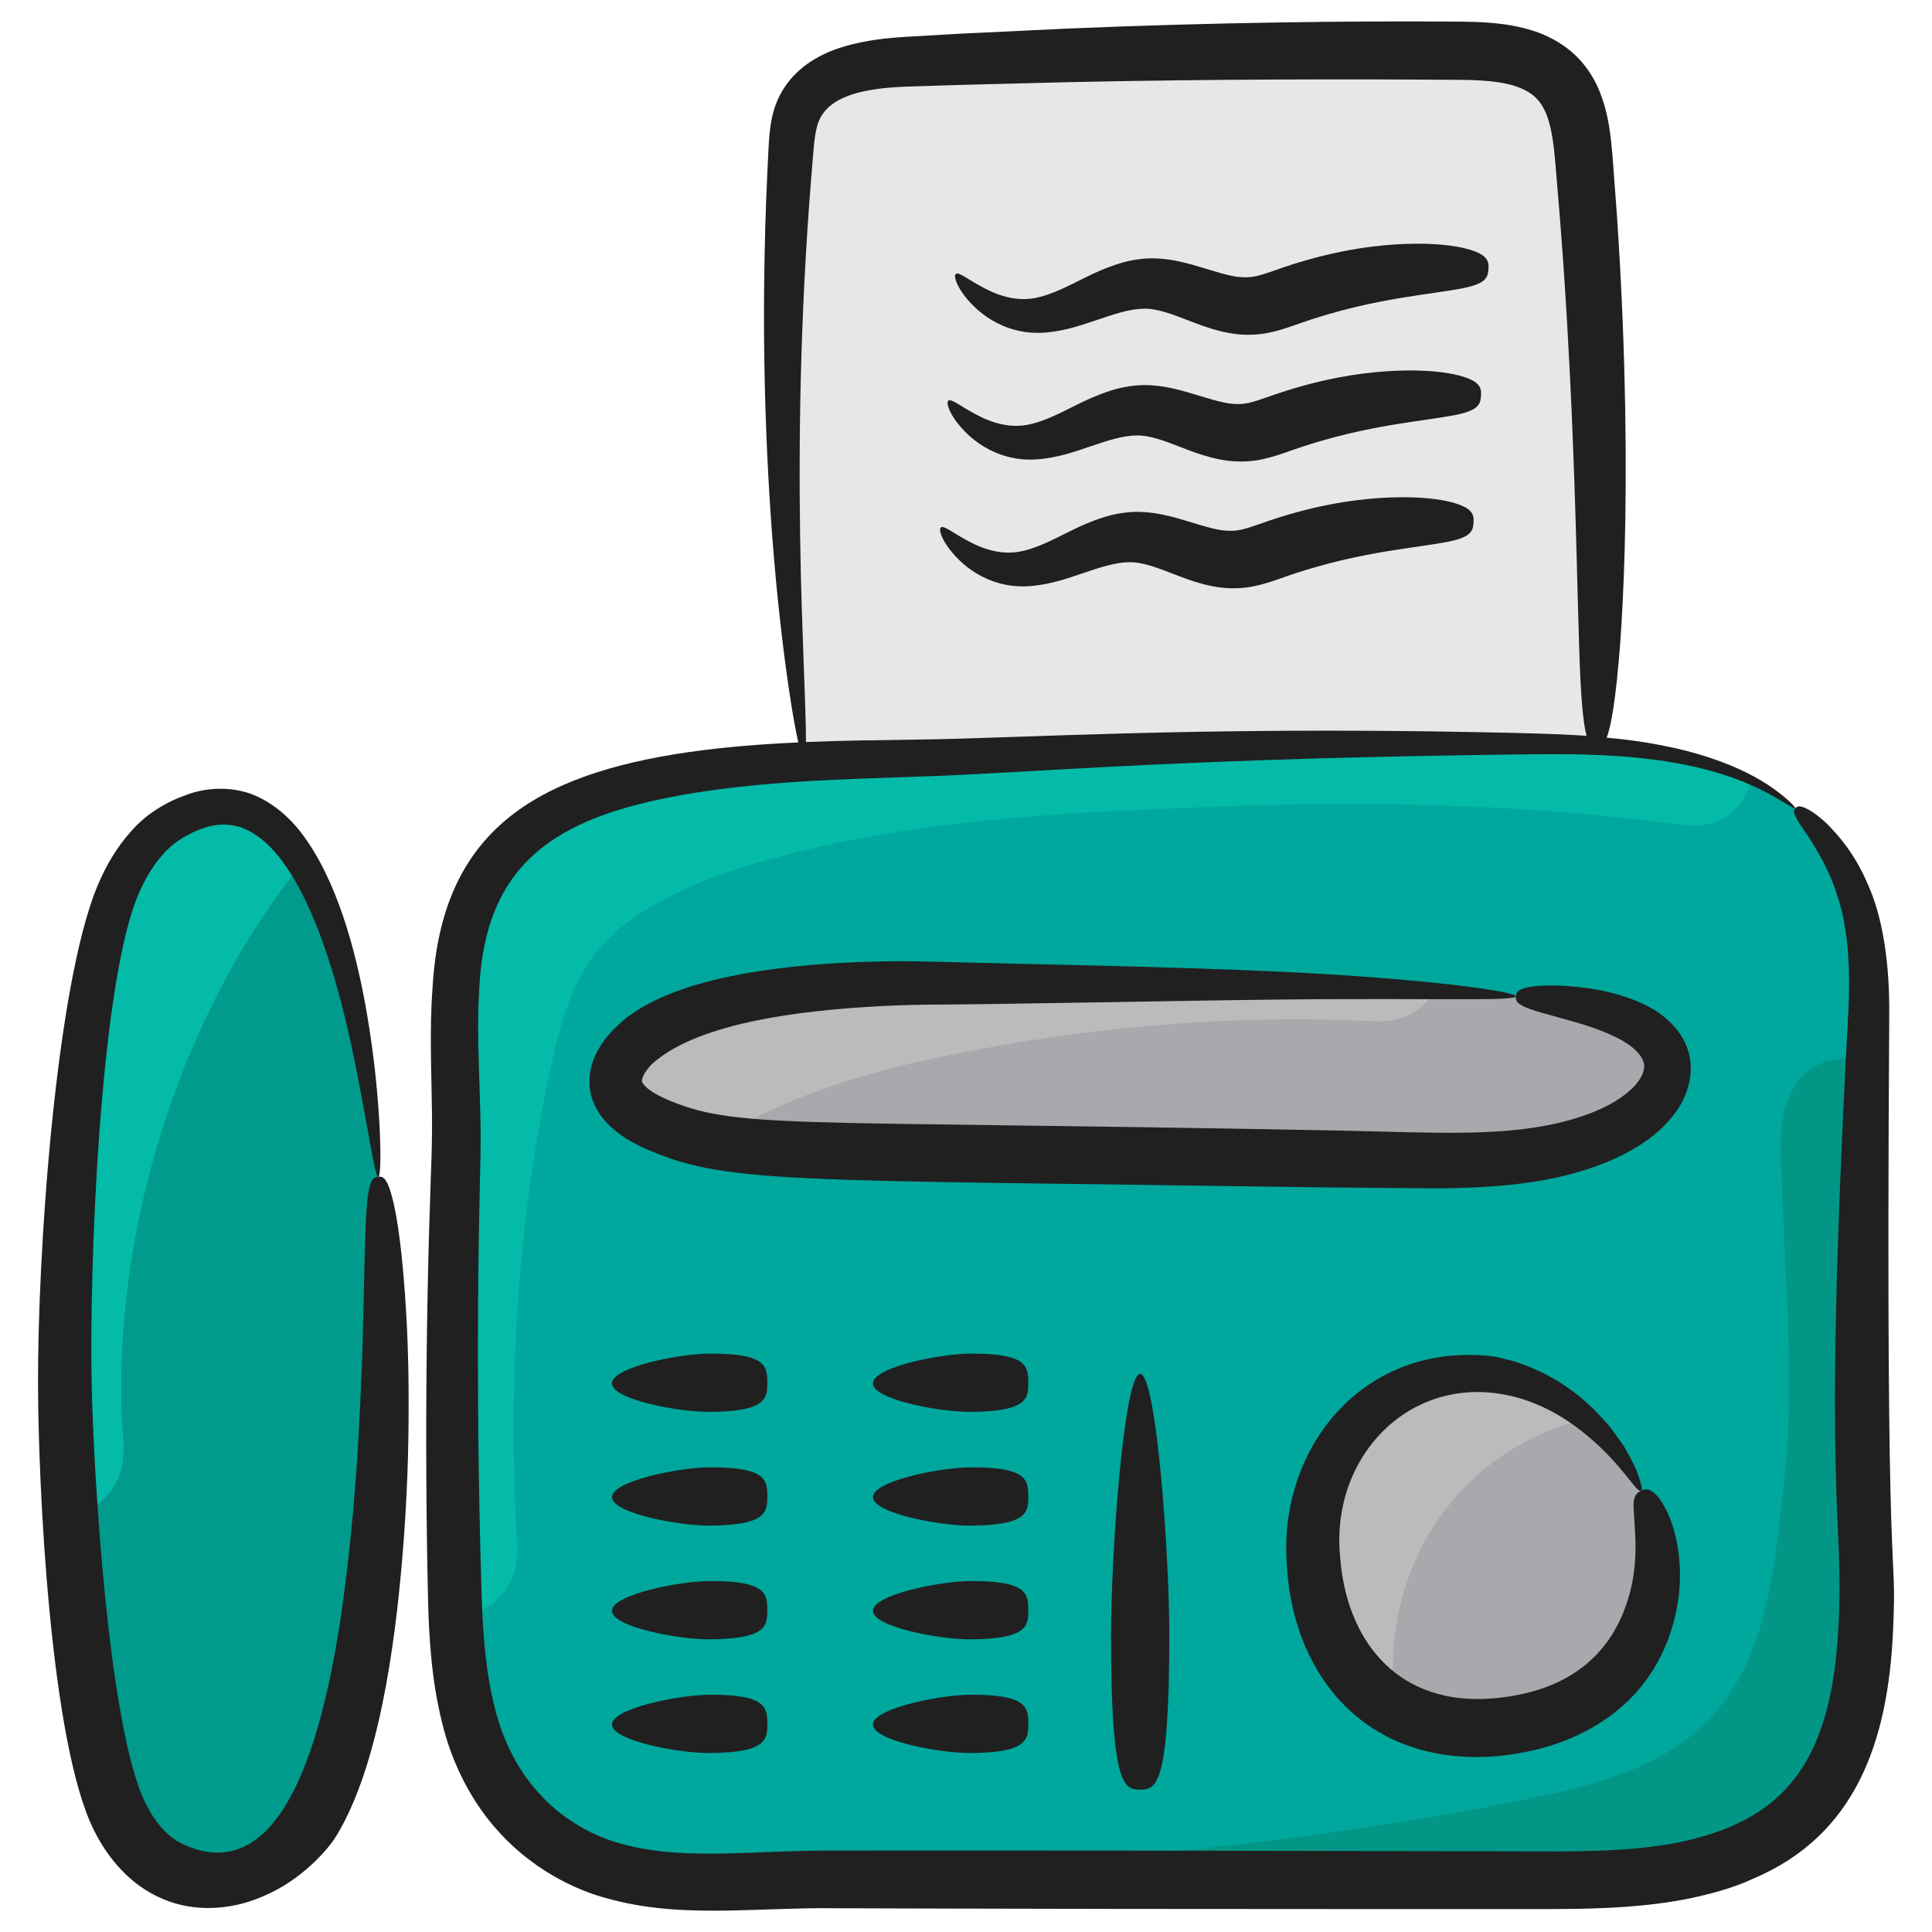 <svg id="Layer_1" enable-background="new 0 0 135 135" height="512" viewBox="0 0 135 135" width="512" xmlns="http://www.w3.org/2000/svg"><g><g><path d="m21.623 127.484c-2.397 3.116-6.617 4.898-9.952 3.105-3.533-1.896-4.679-6.711-5.304-10.952-.323-2.22-.604-4.419-.844-6.617-1.605-14.662-1.313-28.938.948-43.839.698-4.585 1.959-9.764 5.763-11.869 3.741-2.074 6.669-.656 8.899 2.969 2.845 4.606 4.543 12.786 5.304 21.935 1.501 18.059-.625 39.858-4.814 45.267z" fill="#009b8c"/></g><g><path d="m130.142 102.767c.323 9.753 2.032 22.789-8.993 26.947-4.397 1.657-9.222 1.678-13.922 1.667-14.453-.021-28.906-.032-43.36-.042-2.126-.011-4.262-.011-6.388-.011-6.669-.01-13.807 1.344-19.403-2.991-4.939-3.824-5.981-9.472-6.242-15.339-.031-.542-.052-1.094-.063-1.636-.261-10.233-.229-20.466.094-30.689.25-7.711-1.928-18.35 5.585-23.113 7.982-5.085 22.196-4.273 31.282-4.752 12.807-.656 25.634-.938 38.473-.833 5.106.042 10.712.375 15.162 2.543 1.105.521 2.147 1.177 3.084 1.959.646.553 1.261 1.167 1.813 1.855 3.678 4.564 3.522 10.139 3.157 15.589-.073 1.261-.167 2.522-.229 3.751-.406 8.274-.323 16.808-.052 25.093z" fill="#00a79d"/></g><g><path d="m56.177 53.019c-1.607-14.117-1.911-28.381-.907-42.553.071-1.003.156-2.033.594-2.938 1.253-2.592 4.672-3.085 7.551-3.222 12.831-.608 25.678-.862 38.523-.764 2.489.019 5.276.177 6.964 2.004 1.353 1.464 1.607 3.601 1.777 5.586 1.168 13.65 1.458 27.375.868 41.063" fill="#e6e7e8"/></g><g><path d="m115.564 76.924c-1.594 1.938-4.752 3.157-8.024 3.7-3.272.541-6.69.489-10.066.438-13.995-.24-28-.479-41.995-.719-1.573-.02-3.574-.208-5.512-.583-4.72-.917-9.045-2.949-5.856-6.513 3.574-4.002 15.058-4.616 21.154-4.544 11.598.125 23.352-.073 34.961.553 1.907.094 3.804.219 5.7.365 4.189.333 9.139 1.219 10.348 3.855.531 1.136.156 2.397-.709 3.449z" fill="#a7a9ac"/></g><g><path d="m111.198 118.45c-.782.51-1.626.907-2.501 1.24-2.866 1.084-6.065 1.428-9.014.625-.761-.209-1.469-.5-2.115-.865-6.429-3.616-7.795-14.401-2.834-19.789 4.856-5.262 11.473-4.533 16.089-.521 1.553 1.344 2.886 3.053 3.845 5.033 2.345 4.814 1.011 11.348-3.47 14.276z" fill="#a7a9ac"/></g><g><path d="m97.568 119.45c-6.429-3.616-7.795-14.401-2.834-19.789 4.856-5.262 11.473-4.533 16.089-.521-9.17 2.178-14.724 11.004-13.255 20.31z" fill="#bbbbbc"/></g><g><path d="m100.225 69.255c-.792 1.323-2.209 2.23-4.272 2.115-9.639-.521-19.851.386-29.313 2.293-5.189 1.042-11.744 2.772-16.673 6.096-4.72-.917-9.045-2.949-5.856-6.513 3.574-4.002 15.058-4.616 21.154-4.544 11.598.125 23.352-.073 34.961.553z" fill="#bbbbbc"/></g><g><path d="m122.368 54.52c-.5 1.98-2.084 3.48-4.773 3.126-10.514-1.396-21.102-1.698-31.699-1.303-9.858.365-20.059.74-29.678 3.074-4.168 1.011-8.566 2.334-12.109 4.845-4.012 2.834-4.918 6.898-5.856 11.463-2.188 10.629-2.741 21.466-2.115 32.283.177 3.084-1.938 4.752-4.304 4.991-.031-.542-.052-1.094-.063-1.636-.261-10.233-.229-20.466.094-30.689.25-7.711-1.928-18.35 5.585-23.113 7.982-5.085 22.196-4.273 31.282-4.752 12.807-.656 25.634-.938 38.473-.833 5.106.042 10.712.375 15.162 2.543z" fill="#04baa8"/></g><g><path d="m121.149 129.715c-4.397 1.657-9.222 1.678-13.922 1.667-14.453-.021-28.906-.032-43.36-.042.729-.511 1.646-.834 2.741-.886 9.097-.417 18.173-1.198 27.187-2.522 4.804-.705 9.55-1.475 14.289-2.515 4.141-.909 8.494-2.203 11.47-5.407 4.003-4.31 4.459-10.697 5.091-16.257.779-6.847.109-13.745-.113-20.604-.076-2.36-.429-4.998.803-7.144.484-.843 1.245-1.441 2.142-1.797.241-.096 2.965-.608 2.946-.286-.073 1.261-.167 2.522-.229 3.751-.406 8.274-.323 16.808-.052 25.093.323 9.753 2.032 22.789-8.993 26.947z" fill="#029687"/></g><g><path d="m12.197 76.382c-1.627 4.476-2.74 9.125-3.298 13.688-.34 2.774-.48 5.573-.415 8.367.05 2.174.651 4.263-1.018 6.076-3.324 3.609-2.843-3.563-2.889-5.182-.094-3.324-.087-6.651.021-9.974.22-6.754.857-13.494 1.874-20.175.698-4.585 1.959-9.764 5.763-11.869 3.741-2.074 6.669-.656 8.899 2.969-3.802 4.691-6.809 10.249-8.937 16.1z" fill="#04baa8"/></g><g fill="#202020"><path d="m68.335 21.668c.707.613 1.731 1.252 3.087 1.495 1.37.257 2.863-.044 4.169-.454 1.31-.413 2.535-.909 3.607-1.073.541-.083.998-.09 1.47-.004.482.083 1.011.249 1.581.46 1.14.412 2.446 1.028 4.031 1.239.776.105 1.654.071 2.358-.078.706-.144 1.277-.34 1.755-.506 3.205-1.153 5.668-1.619 7.572-1.942 1.898-.307 3.202-.461 4.092-.633 1.783-.325 1.911-.784 1.948-1.358.036-.546.019-1.105-1.905-1.521-.962-.197-2.409-.342-4.55-.217-2.12.134-5.006.568-8.505 1.829-.442.155-.862.298-1.235.383-.374.083-.668.105-1.089.078-.824-.049-1.936-.44-3.326-.847-.698-.196-1.482-.386-2.354-.448-.881-.071-1.805.053-2.589.272-1.589.45-2.805 1.169-3.9 1.681-1.087.518-2.041.858-2.915.874-.882.028-1.736-.233-2.428-.55-1.397-.65-2.188-1.398-2.422-1.207-.202.142.133 1.259 1.547 2.528z"/><path d="m67.814 30.525c.707.613 1.731 1.252 3.087 1.495 1.37.257 2.863-.044 4.169-.454 1.31-.413 2.535-.909 3.607-1.073.541-.083.998-.09 1.47-.004.482.083 1.011.249 1.581.46 1.14.412 2.446 1.028 4.031 1.239.776.105 1.654.071 2.358-.078.706-.144 1.277-.34 1.755-.506 3.205-1.153 5.668-1.619 7.572-1.942 1.898-.307 3.202-.461 4.092-.633 1.783-.325 1.911-.784 1.948-1.358.036-.546.019-1.105-1.905-1.521-.962-.197-2.409-.342-4.55-.217-2.12.134-5.006.568-8.505 1.829-.442.155-.862.298-1.235.383-.374.083-.668.105-1.089.078-.824-.049-1.936-.44-3.326-.847-.698-.196-1.482-.386-2.354-.448-.881-.071-1.805.053-2.589.272-1.589.45-2.805 1.169-3.9 1.681-1.087.518-2.041.858-2.914.874-.882.028-1.736-.233-2.428-.55-1.397-.65-2.188-1.398-2.422-1.207-.202.142.133 1.259 1.547 2.528z"/><path d="m67.293 39.383c.707.613 1.731 1.252 3.087 1.495 1.37.257 2.863-.044 4.169-.454 1.31-.413 2.535-.909 3.607-1.073.541-.083.998-.09 1.47-.004.482.083 1.011.249 1.581.46 1.14.412 2.446 1.028 4.031 1.239.776.105 1.654.071 2.358-.078.706-.144 1.277-.34 1.755-.506 3.205-1.153 5.668-1.619 7.572-1.942 1.898-.307 3.202-.461 4.092-.633 1.783-.325 1.911-.784 1.948-1.358.036-.546.019-1.105-1.905-1.521-.962-.197-2.409-.342-4.55-.217-2.12.134-5.006.568-8.505 1.829-.442.155-.862.298-1.235.383-.374.083-.668.105-1.089.078-.824-.049-1.936-.44-3.326-.847-.698-.196-1.482-.386-2.354-.448-.881-.071-1.805.053-2.589.272-1.589.45-2.805 1.169-3.9 1.681-1.087.518-2.041.858-2.915.874-.882.028-1.736-.233-2.428-.55-1.397-.65-2.188-1.398-2.422-1.207-.202.142.133 1.259 1.547 2.528z"/><path d="m22.713 129.332c.305-.354.598-.717.845-1.139 2.943-4.917 4.027-13.305 4.524-18.984.384-4.402.478-8.091.471-11.181.005-3.089-.112-5.579-.253-7.582-.284-4.008-.674-6.073-.995-7.132-.319-1.059-.591-1.115-.871-1.092-.28.023-.542.126-.71 1.209-.166 1.083-.217 3.143-.303 7.084-.044 1.971-.094 4.413-.244 7.435-.138 3.02-.355 6.625-.829 10.889-.902 8.1-3.288 23.619-11.387 20.107-1.106-.455-2.069-1.483-2.777-2.921-2.64-5.253-3.66-23.423-3.777-29.283-.182-8.03.548-27.052 3.063-33.74.442-1.19 1.034-2.26 1.766-3.132.719-.887 1.645-1.474 2.679-1.896 1.011-.417 1.992-.454 2.899-.171.9.323 1.74.968 2.437 1.782 1.403 1.645 2.324 3.697 3.07 5.616 1.708 4.572 2.547 9.216 3.403 13.93.349 1.995.566 3.103.712 3.091.135-.011.191-1.142.104-3.181-.1-2.037-.328-4.986-.967-8.604-.736-4.077-2.03-9.008-4.563-12.298-.814-1.036-1.908-2.037-3.359-2.624-1.466-.562-3.195-.51-4.616.024-1.4.488-2.812 1.333-3.842 2.511-1.046 1.155-1.824 2.499-2.393 3.88-2.933 7.089-4.183 25.886-4.142 34.859.013 6.85.834 24.918 3.889 31.062.958 1.968 2.583 3.912 4.827 4.839 2.253.963 4.69.723 6.592-.015 1.942-.736 3.505-1.947 4.75-3.345z"/><path d="m132.01 71.165c.06-3.974-.494-7.163-1.491-9.368-.949-2.232-2.104-3.465-2.871-4.25-.817-.761-1.354-1.044-1.67-1.153-.32-.104-.439-.019-.528.087-.21.235-.146.471.99 2.093.507.851 1.329 2.046 1.947 4.023.663 1.959.974 4.713.745 8.472-1.862 34.857-.219 34.359-.676 42.715-.119 2.189-.388 4.432-1.061 6.55-1.608 5.081-5 7.341-10.086 8.4-2.596.517-5.439.629-8.463.634-10.887-.024-8.196-.018-30.461-.056-4.073-.001-8.438-.003-13.042-.005-2.302.001-4.664.003-7.079.005-2.463-.023-5.005.143-7.436.199-2.44.049-4.861-.013-7.087-.593-1.118-.275-2.178-.687-3.15-1.26-.969-.559-1.908-1.261-2.699-2.104-1.601-1.657-2.713-3.786-3.316-6.216-.62-2.424-.833-5.068-.919-7.796-.175-5.538-.261-11.175-.262-16.835 0-2.831.022-5.669.067-8.508l.085-4.258c.044-1.39.051-2.928.012-4.354-.073-2.871-.249-5.674-.077-8.362.39-9.442 5.995-12.351 15.093-13.831 5.191-.825 10.423-.948 15.502-1.125 7.068-.206 16.789-1.185 39.419-1.519 3.534-.045 6.711-.124 9.475.078 2.766.179 5.118.592 6.975 1.151 1.864.543 3.223 1.223 4.108 1.74.891.511 1.339.83 1.393.764.036-.041-.324-.469-1.164-1.111-.833-.647-2.183-1.478-4.077-2.17-1.887-.709-4.302-1.268-7.128-1.58-.262-.031-.545-.048-.814-.075.319-.81.64-2.607.948-6.587.25-3.505.475-8.707.352-16.405-.072-3.849-.226-8.321-.58-13.509-.096-1.296-.195-2.638-.298-4.026-.131-1.403-.231-3.036-.998-4.836-.385-.887-1.002-1.811-1.825-2.522-.819-.709-1.788-1.214-2.734-1.512-1.906-.606-3.745-.625-5.443-.642-7.374-.055-16.863.06-26.935.48-2.517.12-5.071.242-7.639.365-1.284.074-2.572.147-3.86.221-1.345.085-2.744.238-4.178.646-1.408.412-2.985 1.16-4.062 2.606-.528.699-.895 1.558-1.055 2.336-.173.781-.214 1.496-.252 2.137-.13 2.54-.233 5.042-.277 7.49-.203 9.791.329 18.645 1.02 25.009.468 4.318.974 7.491 1.334 9.079-2.507.114-5.057.307-7.643.672-10.766 1.573-17.294 5.526-17.913 16.459-.225 2.957-.075 5.836-.043 8.648.017 1.417-.003 2.727-.066 4.183l-.137 4.285c-.08 2.857-.135 5.714-.166 8.564-.062 5.702-.034 11.367.092 16.963.067 2.831.251 5.738.963 8.632.682 2.884 2.098 5.757 4.214 7.963 2.064 2.195 4.843 3.799 7.661 4.49 2.821.746 5.584.799 8.159.766 2.598-.048 4.987-.196 7.356-.163 2.415.007 4.777.015 7.079.021 4.604.009 8.969.018 13.042.026 23.19.015 18.701.016 30.484.009 3.1-.017 6.209-.133 9.235-.749 1.512-.324 2.985-.715 4.406-1.371 7.176-3.039 9.419-9.585 9.773-17.313.309-7.038-.547.798-.267-42.798zm-75.979-28.478c-.202-6.355-.29-15.134.276-24.789.135-2.413.324-4.881.534-7.376.054-.616.115-1.168.235-1.624.114-.462.288-.787.535-1.1.478-.609 1.327-1.058 2.371-1.328 1.046-.266 2.223-.378 3.443-.42 1.281-.041 2.561-.081 3.838-.122 2.557-.064 5.1-.128 7.606-.192 10.025-.212 19.458-.213 26.789-.159 1.644.002 3.106.076 4.216.438 1.117.376 1.697.892 2.112 1.807.418.927.576 2.199.692 3.538.114 1.37.224 2.694.33 3.974.404 5.12.636 9.534.809 13.334.327 7.602.401 12.75.52 16.231.108 3.848.289 5.659.528 6.518-2.259-.156-4.725-.196-7.362-.253-20.436-.403-32.551.447-39.486.515-2.509.039-5.081.063-7.701.171.009-1.614-.146-4.825-.283-9.163z"/><path d="m117.213 71.995c-1.068-1.316-2.252-1.813-3.216-2.191-1.969-.706-3.432-.812-4.544-.91-1.11-.067-1.864-.032-2.382.038-1.034.145-1.125.413-1.148.691-.024.282.035.549.988.886.475.171 1.174.363 2.173.632.979.287 2.329.611 3.787 1.314.717.341 1.452.839 1.799 1.388.166.289.247.495.212.756-.022.259-.147.609-.418.981-.55.751-1.64 1.517-3.018 2.084-1.391.57-3.051.991-4.923 1.219-3.743.485-8.429.187-13.913.098-38.329-.733-41.195-.053-46.201-2.241-.491-.225-.946-.49-1.223-.742-.278-.268-.339-.4-.329-.447-.018-.059.034-.355.308-.731.139-.182.288-.393.471-.541 3.333-2.92 10.737-3.667 15.224-3.935 2.604-.175 5.198-.142 7.795-.178 10.308-.14 19.602-.365 26.336-.353 6.732-.014 10.905.101 10.929-.192.024-.267-4.121-.918-10.875-1.393-6.75-.5-16.097-.713-26.371-.942-2.547-.055-5.223-.179-7.953-.082-4.936.142-12.604.804-16.646 3.699-.345.206-.664.534-.986.825-.336.291-.598.623-.87.976-.517.705-1.063 1.706-1.03 3.005.015.632.211 1.275.499 1.776.281.53.636.903.986 1.247.711.656 1.433 1.056 2.138 1.403 5.845 2.647 9.511 2.271 47.729 2.834 2.743.024 5.294.046 7.668.066 2.408-.008 4.695-.116 6.826-.437 2.139-.318 4.106-.865 5.851-1.658 1.733-.811 3.315-1.874 4.382-3.483.518-.806.878-1.777.875-2.809-0-.511-.095-1.023-.268-1.481-.176-.464-.418-.831-.665-1.174z"/><path d="m116.361 105.387c-.271-.525-.525-.847-.75-1.04-.433-.39-.685-.298-.938-.177-.254.121-.477.281-.52.799-.035.507.091 1.396.133 3.011-.008.809-.046 1.811-.316 2.998-1.22 5.091-4.988 7.47-10.217 7.733-6.317.254-9.678-4.261-10.105-9.866-.754-7.257 5.252-13.308 12.609-11.122 1.923.585 3.519 1.627 4.72 2.651 2.45 2.053 3.381 3.972 3.697 3.796.126-.061.002-.575-.346-1.482-.184-.447-.484-.955-.818-1.564-.185-.291-.407-.586-.635-.908-.221-.329-.482-.654-.786-.972-1.155-1.316-2.813-2.724-5.045-3.658-.56-.227-1.136-.46-1.765-.591-.312-.071-.621-.174-.947-.218-8.964-1.056-14.896 6.252-14.43 14.271.292 7.623 5.149 14.108 14.072 13.708 6.9-.412 12.416-4.205 13.329-11.23.187-1.592.043-2.88-.156-3.884-.218-1.005-.503-1.735-.785-2.255z"/><path d="m49.567 94.585c-2.167.015-6.812.958-6.805 2.083.008 1.125 4.665 2.004 6.832 1.989 3.955-.027 4.032-.939 4.024-2.063-.008-1.125-.097-2.036-4.052-2.009z"/><path d="m67.803 94.585c-2.167.015-6.812.958-6.805 2.083.008 1.125 4.665 2.004 6.832 1.989 3.955-.027 4.032-.939 4.024-2.063s-.097-2.036-4.052-2.009z"/><path d="m49.567 102.531c-2.167.015-6.812.958-6.805 2.083.008 1.125 4.665 2.004 6.832 1.99 3.955-.027 4.032-.939 4.024-2.063-.008-1.125-.097-2.036-4.052-2.009z"/><path d="m67.803 102.531c-2.167.015-6.812.958-6.805 2.083.008 1.125 4.665 2.004 6.832 1.99 3.955-.027 4.032-.939 4.024-2.063-.008-1.125-.097-2.036-4.052-2.009z"/><path d="m49.567 110.477c-2.167.015-6.812.958-6.805 2.083.008 1.125 4.665 2.004 6.832 1.99 3.955-.027 4.032-.939 4.024-2.063-.008-1.125-.097-2.036-4.052-2.009z"/><path d="m67.803 110.477c-2.167.015-6.812.958-6.805 2.083.008 1.125 4.665 2.004 6.832 1.99 3.955-.027 4.032-.939 4.024-2.063-.008-1.125-.097-2.036-4.052-2.009z"/><path d="m49.567 118.422c-2.167.015-6.812.958-6.805 2.083.008 1.125 4.665 2.004 6.832 1.989 3.955-.027 4.032-.939 4.024-2.063-.008-1.125-.097-2.036-4.052-2.009z"/><path d="m67.803 118.422c-2.167.015-6.812.958-6.805 2.083.008 1.125 4.665 2.004 6.832 1.989 3.955-.027 4.032-.939 4.024-2.063s-.097-2.036-4.052-2.009z"/><path d="m79.67 96.004c-1.125 0-2.036 12.445-2.036 18.244 0 10.583.912 10.804 2.036 10.804 1.125 0 2.036-.221 2.036-10.804-0-5.799-.912-18.244-2.036-18.244z"/></g></g></svg>